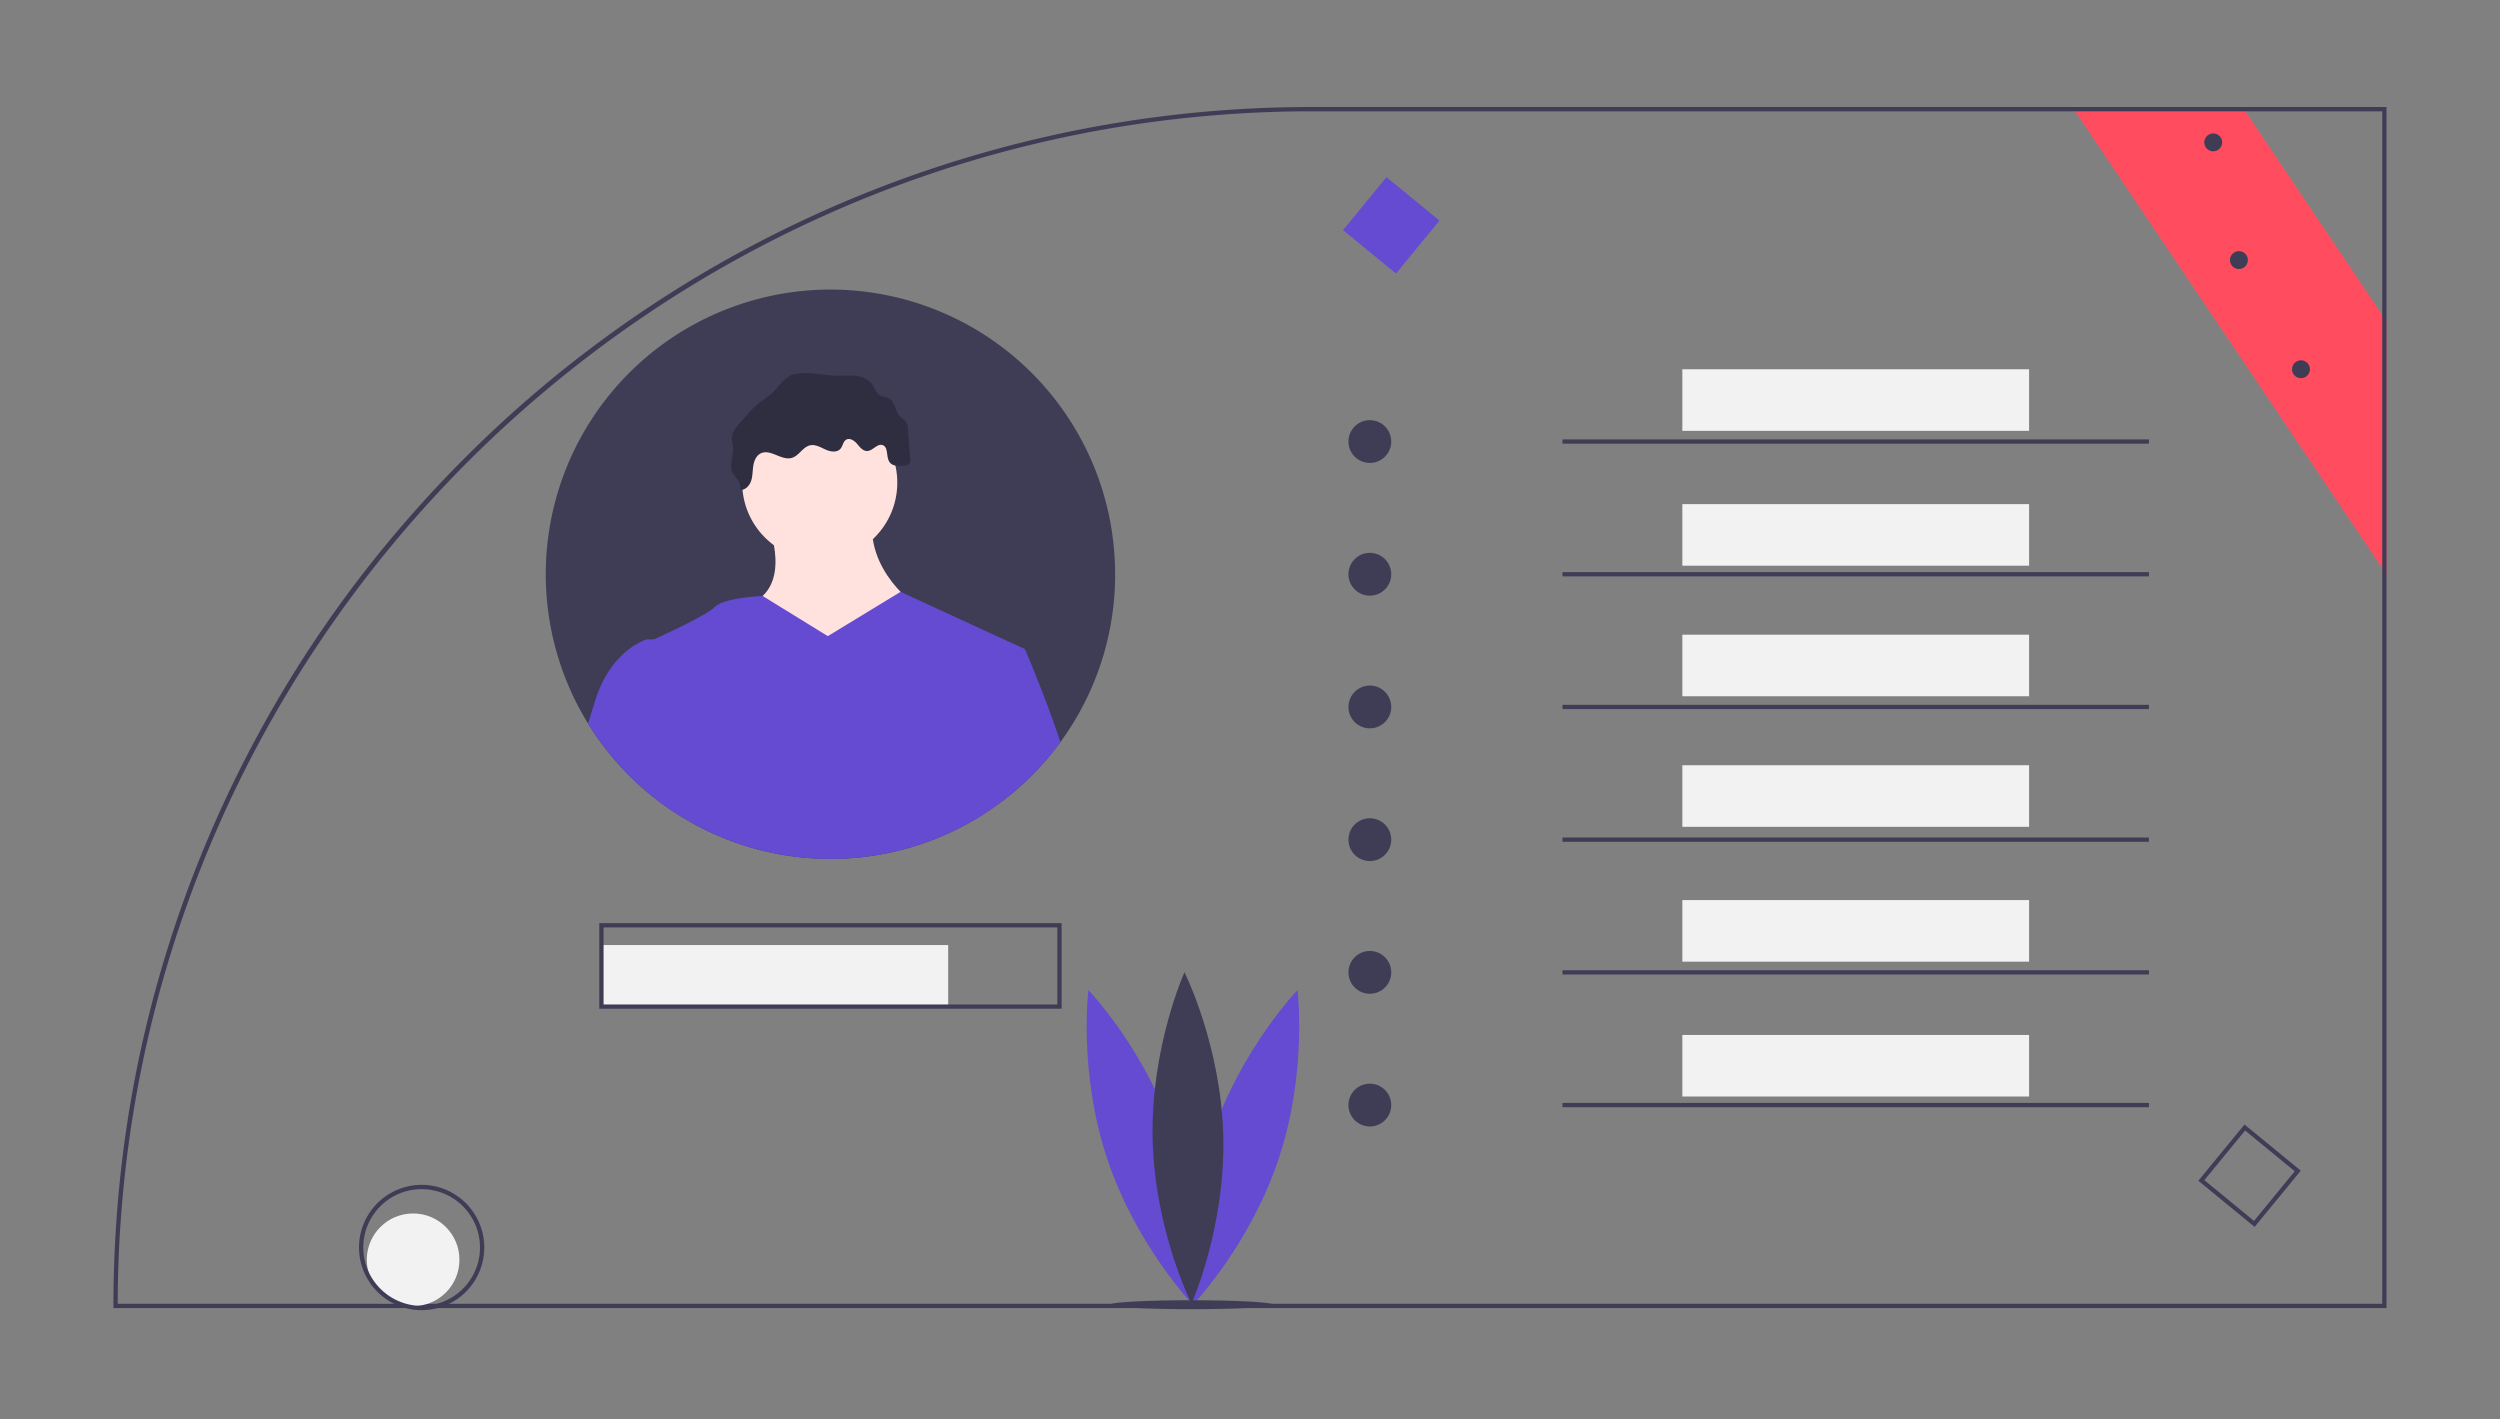 <svg xmlns="http://www.w3.org/2000/svg" width="1168" height="663" viewBox="0 0 1168 663">
  <rect x="0" y="0" width="1168" height="663" fill="#808080" stroke="none"/>
  <g id="Group_44" data-name="Group 44" transform="translate(-6443 -285)">
    <g id="Group_45" data-name="Group 45">
      <rect id="Rectangle_180" data-name="Rectangle 180" width="1168" height="663" transform="translate(6443 285)" fill="none"/>
      <g id="undraw_personal_info_0okl" transform="translate(6496 335)">
        <path id="Path_261" data-name="Path 261" d="M1061.98,100.16V218.47l-2-2.98L916.49,2l-1.35-2h79.52L996,2l63.98,95.18Z" fill="#ff4d5f"/>
        <path id="Path_262" data-name="Path 262" d="M629.15,168.95A558.423,558.423,0,0,0,233.07,333.01q-13.365,13.365-25.7,27.47a556.127,556.127,0,0,0-46.51,61.05q-6.09,9.255-11.8,18.75a560.136,560.136,0,0,0-36.03,70.78q-1.695,3.99-3.31,8.01-8.985,22.155-15.99,44.89a554.272,554.272,0,0,0-22.9,119.48q-1.815,22.665-1.82,45.65v1H1130.99V168.95Zm499.84,559.14H71.01q.03-20.4,1.52-40.43A554.155,554.155,0,0,1,94.99,567.08q6.99-23.01,15.88-45.15a555.16,555.16,0,0,1,39.25-79.02q5.685-9.525,11.79-18.8a558.672,558.672,0,0,1,46.42-61.28c102.4-117.5,253.09-191.88,420.82-191.88h499.84Z" transform="translate(-69.01 -168.95)" fill="#3f3d56"/>
        <path id="Path_263" data-name="Path 263" d="M564.6,649.813c13.487,40.59,8.75,78.7,8.75,78.7s-26.6-27.7-40.09-68.288-8.75-78.7-8.75-78.7S551.116,609.223,564.6,649.813Z" transform="translate(-69.01 -168.95)" fill="#654ad2"/>
        <path id="Path_264" data-name="Path 264" d="M582.1,649.813c-13.487,40.59-8.75,78.7-8.75,78.7s26.6-27.7,40.09-68.288,8.75-78.7,8.75-78.7S595.59,609.223,582.1,649.813Z" transform="translate(-69.01 -168.95)" fill="#654ad2"/>
        <path id="Path_265" data-name="Path 265" d="M587.535,650.252c.9,42.762-14.872,77.777-14.872,77.777s-17.242-34.317-18.146-77.079,14.872-77.777,14.872-77.777S586.631,607.49,587.535,650.252Z" transform="translate(-69.01 -168.95)" fill="#3f3d56"/>
        <ellipse id="Ellipse_42" data-name="Ellipse 42" cx="38.141" cy="2.093" rx="38.141" ry="2.093" transform="translate(465.503 557.469)" fill="#3f3d56"/>
        <circle id="Ellipse_43" data-name="Ellipse 43" cx="21.641" cy="21.641" r="21.641" transform="translate(118.369 516.93)" fill="#f2f2f2"/>
        <path id="Path_266" data-name="Path 266" d="M212.99,672.51a29.3,29.3,0,0,0-29.26,29.27c0,.16,0,.32.01.48a29.329,29.329,0,0,0,16.44,25.83,28.331,28.331,0,0,0,5.37,2,29.347,29.347,0,0,0,14.89,0,28.332,28.332,0,0,0,5.37-2,29.268,29.268,0,0,0-12.82-55.58Zm7.16,55.58a26.842,26.842,0,0,1-7.16.96c-.48,0-.96-.01-1.43-.04h-.01a26.279,26.279,0,0,1-5.71-.92,27.359,27.359,0,0,1-17.85-15.45v-.01a27.26,27.26,0,1,1,32.16,15.46Z" transform="translate(-69.01 -168.95)" fill="#3f3d56"/>
        <rect id="Rectangle_181" data-name="Rectangle 181" width="162" height="28.766" transform="translate(227.99 391.524)" fill="#f2f2f2"/>
        <rect id="Rectangle_182" data-name="Rectangle 182" width="162" height="28.766" transform="translate(732.99 122.524)" fill="#f2f2f2"/>
        <rect id="Rectangle_183" data-name="Rectangle 183" width="162" height="28.766" transform="translate(732.99 185.524)" fill="#f2f2f2"/>
        <rect id="Rectangle_184" data-name="Rectangle 184" width="162" height="28.766" transform="translate(732.99 246.524)" fill="#f2f2f2"/>
        <rect id="Rectangle_185" data-name="Rectangle 185" width="162" height="28.766" transform="translate(732.99 307.524)" fill="#f2f2f2"/>
        <rect id="Rectangle_186" data-name="Rectangle 186" width="162" height="28.766" transform="translate(732.99 370.524)" fill="#f2f2f2"/>
        <rect id="Rectangle_187" data-name="Rectangle 187" width="162" height="28.766" transform="translate(732.99 433.524)" fill="#f2f2f2"/>
        <path id="Path_267" data-name="Path 267" d="M296,550.24v40H512v-40Zm214,38H298v-36H510Z" transform="translate(-69.01 -168.95)" fill="#3f3d56"/>
        <circle id="Ellipse_44" data-name="Ellipse 44" cx="10" cy="10" r="10" transform="translate(576.99 146.29)" fill="#3f3d56"/>
        <circle id="Ellipse_45" data-name="Ellipse 45" cx="10" cy="10" r="10" transform="translate(576.99 208.29)" fill="#3f3d56"/>
        <circle id="Ellipse_46" data-name="Ellipse 46" cx="10" cy="10" r="10" transform="translate(576.99 270.29)" fill="#3f3d56"/>
        <circle id="Ellipse_47" data-name="Ellipse 47" cx="10" cy="10" r="10" transform="translate(576.99 332.29)" fill="#3f3d56"/>
        <circle id="Ellipse_48" data-name="Ellipse 48" cx="10" cy="10" r="10" transform="translate(576.99 394.29)" fill="#3f3d56"/>
        <circle id="Ellipse_49" data-name="Ellipse 49" cx="10" cy="10" r="10" transform="translate(576.99 456.29)" fill="#3f3d56"/>
        <rect id="Rectangle_188" data-name="Rectangle 188" width="274" height="2" transform="translate(676.99 155.29)" fill="#3f3d56"/>
        <rect id="Rectangle_189" data-name="Rectangle 189" width="274" height="2" transform="translate(676.99 217.29)" fill="#3f3d56"/>
        <rect id="Rectangle_190" data-name="Rectangle 190" width="274" height="2" transform="translate(676.99 279.29)" fill="#3f3d56"/>
        <rect id="Rectangle_191" data-name="Rectangle 191" width="274" height="2" transform="translate(676.99 341.29)" fill="#3f3d56"/>
        <rect id="Rectangle_192" data-name="Rectangle 192" width="274" height="2" transform="translate(676.99 403.29)" fill="#3f3d56"/>
        <rect id="Rectangle_193" data-name="Rectangle 193" width="274" height="2" transform="translate(676.99 465.29)" fill="#3f3d56"/>
        <path id="Path_268" data-name="Path 268" d="M1069.36,692.166,1043.074,670.6l21.565-26.286,26.286,21.565Zm-23.472-21.843,23.194,19.028,19.028-23.194-23.194-19.028Z" transform="translate(-69.01 -168.95)" fill="#3f3d56"/>
        <rect id="Rectangle_194" data-name="Rectangle 194" width="32" height="32" transform="matrix(0.773, 0.634, -0.634, 0.773, 594.768, 32.772)" fill="#654ad2"/>
        <path id="Path_269" data-name="Path 269" d="M537,387.24a132.326,132.326,0,0,1-25.6,78.44c-1.9,2.6-3.89,5.14-5.98,7.59a133.413,133.413,0,0,1-19.7,18.9c-.72.56-1.45,1.12-2.19,1.67q-4.05,3.03-8.33,5.75c-.87.55-1.74,1.09-2.62,1.61q-2.985,1.815-6.08,3.46c-1.01.54-2.03,1.07-3.05,1.58a133.091,133.091,0,0,1-133.15-8.29c-1.04-.68-2.06-1.38-3.07-2.1-1.9-1.34-3.77-2.74-5.59-4.18-1.68-1.32-3.32-2.69-4.93-4.09a133.167,133.167,0,0,1-22.35-25.04q-1.86-2.715-3.6-5.52A133.006,133.006,0,1,1,537,387.24Z" transform="translate(-69.01 -168.95)" fill="#3f3d56"/>
        <circle id="Ellipse_50" data-name="Ellipse 50" cx="36.234" cy="36.234" r="36.234" transform="translate(293.747 139.259)" fill="#ffe2dd"/>
        <path id="Path_270" data-name="Path 270" d="M374.08,361.806s12.078,27.176-4.529,37.744S396.727,453.9,396.727,453.9l48.312-51.332s-25.666-16.607-21.137-43.783Z" transform="translate(-69.01 -168.95)" fill="#ffe2dd"/>
        <path id="Path_271" data-name="Path 271" d="M485.72,492.17c-.72.56-1.45,1.12-2.19,1.67q-4.05,3.03-8.33,5.75c-.87.55-1.74,1.09-2.62,1.61l-.37-2.01,3.48-1.81Z" transform="translate(-69.01 -168.95)" fill="#a0616a"/>
        <path id="Path_272" data-name="Path 272" d="M472.58,501.2c.88-.52,1.75-1.06,2.62-1.61l.03-.4.46-1.81,19.17-75.18-58.11-26.74-33.98,20.7-30.44-18.77s-17.88.65-22.41,5.18c-3.55,3.55-20.96,11.72-28.36,15.1-2.06.94-3.34,1.51-3.34,1.51s1.14,34.26,3.42,72.49c1.82,1.44,3.69,2.84,5.59,4.18,1.01.72,2.03,1.42,3.07,2.1a133.091,133.091,0,0,0,133.15,8.29Z" transform="translate(-69.01 -168.95)" fill="#654ad2"/>
        <path id="Path_273" data-name="Path 273" d="M330.3,417.67v80.28c-1.04-.68-2.06-1.38-3.07-2.1-1.9-1.34-3.77-2.74-5.59-4.18-1.68-1.32-3.32-2.69-4.93-4.09a133.169,133.169,0,0,1-22.35-25.04q-1.86-2.715-3.6-5.52,1.47-4.83,3.3-10.67c7.55-24.15,24.16-28.68,24.16-28.68Z" transform="translate(-69.01 -168.95)" fill="#654ad2"/>
        <path id="Path_274" data-name="Path 274" d="M472.58,501.2c.88-.52,1.75-1.06,2.62-1.61q4.275-2.715,8.33-5.75c.74-.55,1.47-1.11,2.19-1.67a133.417,133.417,0,0,0,19.7-18.9c2.09-2.45,4.08-4.99,5.98-7.59-6.15-19.22-16.54-43.48-16.54-43.48l-21.14-1.51s-8.58,68.68-10.27,85.55Z" transform="translate(-69.01 -168.95)" fill="#654ad2"/>
        <path id="Path_275" data-name="Path 275" d="M376.775,302.5a68.592,68.592,0,0,1-5.668,4.337,53.886,53.886,0,0,0-6.833,6.787l-2.336,2.616c-1.988,2.226-4.1,4.767-4.014,7.75.031,1.107.371,2.181.5,3.281.529,4.361-2.137,9.155.057,12.961.634,1.1,1.616,1.961,2.315,3.021a7.062,7.062,0,0,1,1.116,4.6c2.358.1,4.292-2.016,5.032-4.258s.64-4.662,1-6.995,1.372-4.8,3.491-5.84c4.522-2.216,9.714,3.545,14.541,2.109,3.37-1,5.147-5.18,8.593-5.88,2.466-.5,4.84.964,7.132,2s5.382,1.519,7-.406c1.073-1.275,1.188-3.317,2.611-4.183,1.706-1.038,3.842.407,5.133,1.93s2.718,3.385,4.714,3.33c2.648-.074,4.676-3.6,7.189-2.763,2.837.944,1.532,5.484,3.253,7.928,1.455,2.067,4.5,1.945,7.007,1.6a2.51,2.51,0,0,0,2.613-3.351l-1.046-13.872a6.7,6.7,0,0,0-.614-2.769c-.728-1.319-2.237-1.988-3.262-3.092-2.156-2.322-2.053-6.392-4.734-8.081-1.392-.877-3.214-.85-4.6-1.743-1.773-1.144-2.344-3.436-3.586-5.141-1.776-2.439-4.88-3.569-7.88-3.88s-6.029.064-9.044-.034c-6.13-.2-12.26-1.925-18.42-.915C382.672,294.436,380.415,299,376.775,302.5Z" transform="translate(-69.01 -168.95)" fill="#2f2e41"/>
        <circle id="Ellipse_51" data-name="Ellipse 51" cx="4.186" cy="4.186" r="4.186" transform="translate(1017.83 118.324)" fill="#3f3d56"/>
        <circle id="Ellipse_52" data-name="Ellipse 52" cx="4.186" cy="4.186" r="4.186" transform="translate(988.83 67.324)" fill="#3f3d56"/>
        <circle id="Ellipse_53" data-name="Ellipse 53" cx="4.186" cy="4.186" r="4.186" transform="translate(976.83 12.324)" fill="#3f3d56"/>
      </g>
    </g>
  </g>
</svg>
